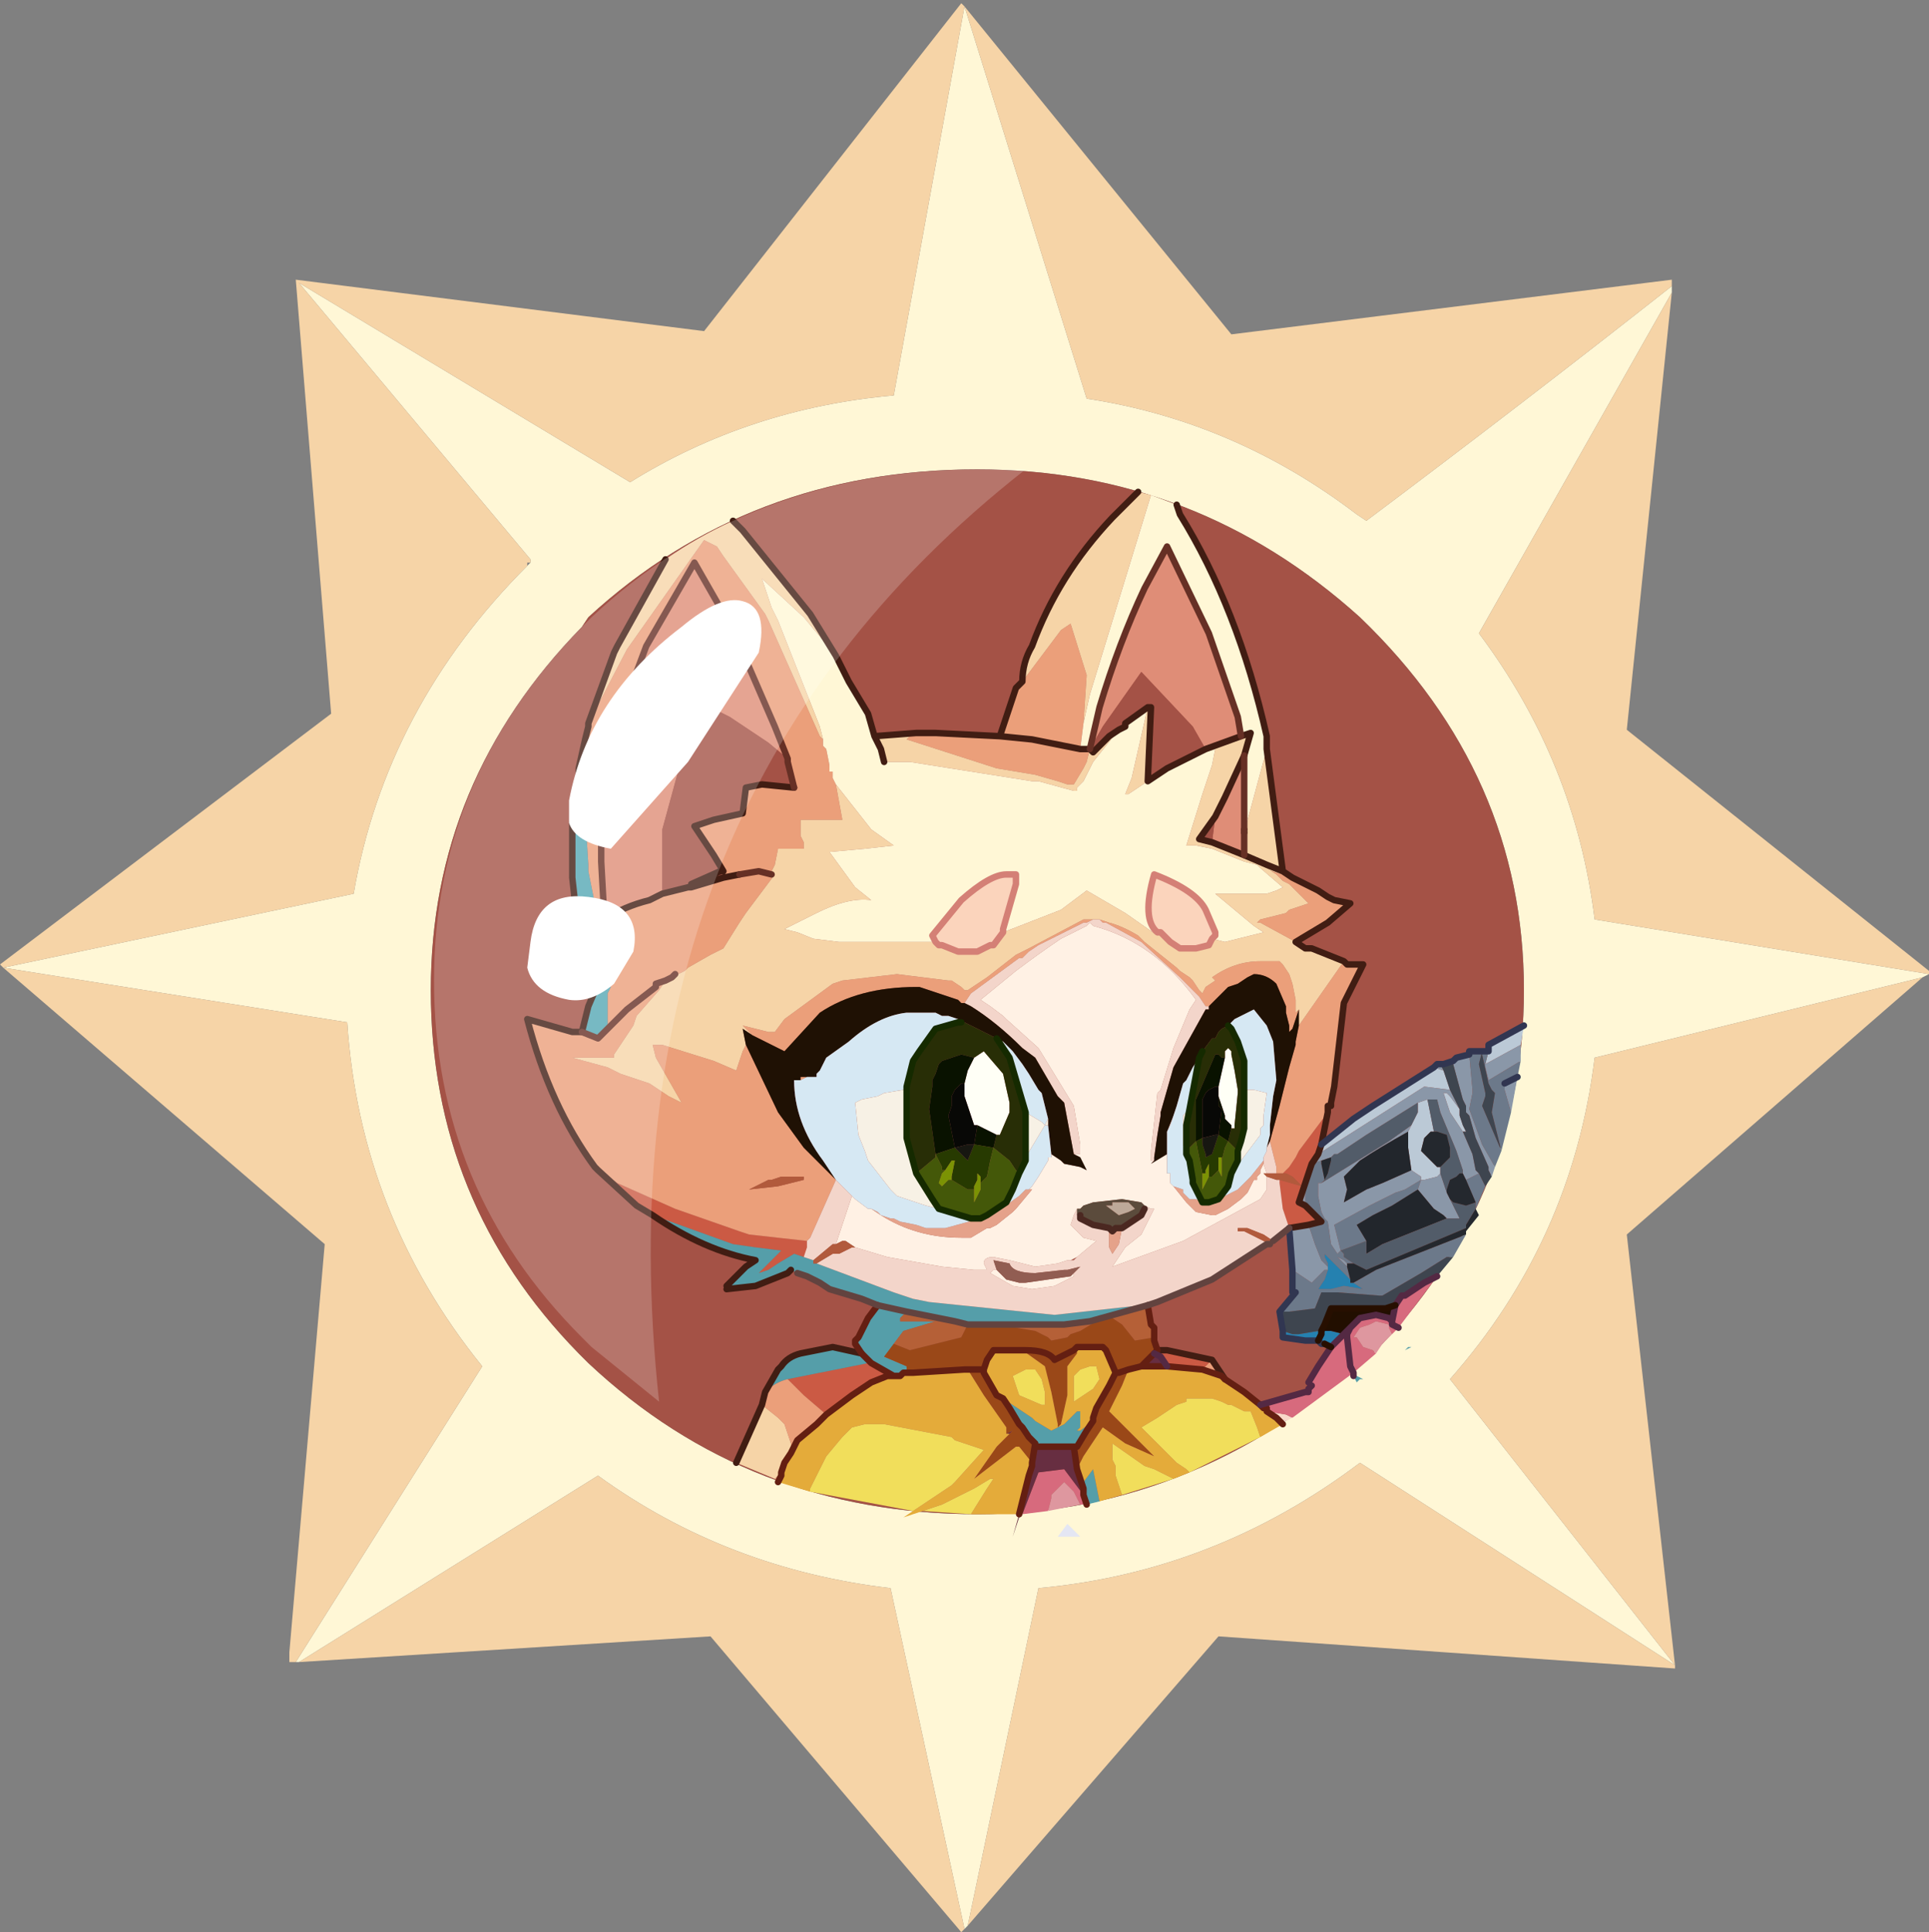 <?xml version="1.0" encoding="UTF-8" standalone="no"?>
<svg xmlns:ffdec="https://www.free-decompiler.com/flash" xmlns:xlink="http://www.w3.org/1999/xlink" ffdec:objectType="frame" height="30.05px" width="30.0px" xmlns="http://www.w3.org/2000/svg">
  <rect width="100%" height="100%" fill="#808080" stroke="none"/>
  <g transform="matrix(1.0, 0.0, 0.0, 1.0, 0.0, 0.0)">
    <use ffdec:characterId="1" height="30.0" transform="matrix(1.0, 0.0, 0.0, 1.0, 0.0, 0.0)" width="30.0" xlink:href="#shape0"/>
    <use ffdec:characterId="3" height="30.0" transform="matrix(1.0, 0.0, 0.0, 1.0, 0.0, 0.05)" width="30.0" xlink:href="#sprite0"/>
  </g>
  <defs>
    <g id="shape0" transform="matrix(1.0, 0.0, 0.0, 1.0, 0.0, 0.0)">
      <path d="M0.0 0.0 L30.0 0.0 30.0 30.0 0.0 30.0 0.0 0.0" fill="#33cc66" fill-opacity="0.0" fill-rule="evenodd" stroke="none"/>
    </g>
    <g id="sprite0" transform="matrix(1.0, 0.0, 0.0, 1.0, 0.0, 0.0)">
      <use ffdec:characterId="2" height="30.0" transform="matrix(1.0, 0.0, 0.0, 1.0, 0.0, 0.0)" width="30.0" xlink:href="#shape1"/>
    </g>
    <g id="shape1" transform="matrix(1.0, 0.0, 0.0, 1.0, 0.0, 0.0)">
      <path d="M26.0 4.5 L23.0 9.8 Q24.5 11.8 24.8 14.25 L30.0 15.1 29.9 15.15 24.8 16.4 Q24.45 19.25 22.55 21.4 L26.05 25.85 21.15 22.7 Q18.9 24.4 16.15 24.65 L15.05 29.9 15.0 29.95 13.85 24.65 Q11.3 24.35 9.3 22.9 L4.65 25.8 4.6 25.8 7.5 21.2 Q5.6 18.85 5.4 15.85 L0.05 15.0 5.5 13.85 Q6.0 10.95 8.2 8.75 L8.25 8.7 8.25 8.65 4.65 4.35 9.8 7.45 Q11.65 6.3 13.9 6.1 L15.0 0.05 16.9 6.15 Q19.2 6.5 21.1 7.95 L21.25 8.05 Q23.65 6.25 26.0 4.4 L26.0 4.5 M23.7 15.35 Q23.7 12.0 21.15 9.55 18.6 7.25 15.2 7.25 11.65 7.25 9.15 9.55 L9.05 9.7 Q6.7 12.1 6.7 15.35 6.7 18.65 9.0 21.0 L9.15 21.15 Q11.65 23.5 15.2 23.5 18.7 23.5 21.5 20.85 23.7 18.5 23.7 15.35" fill="#fff7d6" fill-rule="evenodd" stroke="none"/>
      <path d="M26.0 4.5 L25.3 11.3 30.0 15.05 30.0 15.1 24.8 14.25 Q24.5 11.8 23.0 9.8 L26.0 4.5 M29.9 15.15 L25.3 19.15 26.05 25.85 26.05 25.9 18.95 25.4 15.05 29.9 16.15 24.65 Q18.9 24.4 21.15 22.7 L26.05 25.85 22.55 21.4 Q24.45 19.25 24.8 16.4 L29.9 15.15 M15.0 29.95 L14.95 30.0 11.05 25.4 4.65 25.8 9.3 22.9 Q11.3 24.35 13.85 24.65 L15.0 29.95 M4.6 25.8 L4.5 25.8 4.5 25.65 5.05 19.3 0.05 15.0 0.0 14.95 5.15 11.05 4.6 4.3 10.95 5.1 14.95 0.0 15.0 0.05 19.15 5.15 26.0 4.3 26.0 4.4 Q23.65 6.25 21.25 8.05 L21.1 7.95 Q19.2 6.5 16.9 6.15 L15.0 0.05 13.9 6.1 Q11.65 6.3 9.8 7.45 L4.65 4.35 8.25 8.65 8.25 8.7 8.2 8.7 8.2 8.75 Q6.0 10.95 5.5 13.85 L0.05 15.0 5.4 15.85 Q5.6 18.85 7.5 21.2 L4.6 25.8" fill="#f6d4a7" fill-rule="evenodd" stroke="none"/>
      <path d="M23.7 15.35 Q23.7 18.5 21.5 20.85 18.7 23.5 15.2 23.5 11.65 23.5 9.15 21.15 L9.0 21.0 Q6.7 18.65 6.7 15.35 6.7 12.1 9.05 9.7 L9.15 9.55 Q11.65 7.25 15.2 7.25 18.6 7.25 21.15 9.55 23.7 12.0 23.7 15.35" fill="#a45246" fill-rule="evenodd" stroke="none"/>
      <path d="M20.65 17.25 L20.55 17.75 20.5 17.9 20.4 18.05 20.3 18.35 20.2 18.65 20.3 18.7 20.35 18.75 20.55 18.95 20.35 19.0 20.05 19.05 19.95 18.75 19.9 18.35 19.9 18.3 20.25 18.4 20.1 18.25 20.0 18.2 19.95 18.2 20.05 18.1 20.15 17.95 20.2 17.85 20.65 17.25 M10.15 18.85 L9.9 18.7 9.3 18.15 9.25 18.1 9.6 18.35 10.5 18.75 11.5 19.1 11.65 19.15 12.55 19.25 12.55 19.35 12.5 19.5 12.35 19.45 12.1 19.6 11.95 19.7 11.8 19.75 12.0 19.55 12.15 19.4 11.75 19.35 11.4 19.3 10.15 18.85 M13.9 21.35 L13.8 21.35 13.55 21.45 13.25 21.65 12.85 21.95 12.5 21.65 12.25 21.4 13.5 21.15 13.55 21.15 13.9 21.35 M17.95 21.0 L18.0 20.95 18.15 20.95 18.85 21.1 18.7 21.25 18.15 21.2 18.05 21.05 17.95 21.0" fill="#cb5a44" fill-rule="evenodd" stroke="none"/>
      <path d="M21.05 21.35 L21.1 21.35 21.2 21.4 21.15 21.4 21.1 21.45 21.05 21.35 M17.1 23.3 L16.9 23.35 16.85 23.2 16.85 23.1 16.85 23.0 17.0 22.8 17.1 23.3 M11.9 21.6 L12.1 21.25 12.15 21.2 Q12.25 21.05 12.45 21.0 L12.95 20.9 13.4 21.0 13.3 20.85 13.3 20.8 13.35 20.75 13.5 20.45 13.65 20.25 13.4 20.15 12.9 20.0 12.75 19.9 12.55 19.8 12.4 19.75 12.3 19.7 12.25 19.75 11.75 19.95 11.3 20.0 11.3 19.95 11.6 19.65 11.75 19.55 Q10.95 19.4 10.15 18.85 L11.4 19.3 11.75 19.35 12.15 19.4 12.0 19.55 11.8 19.75 11.95 19.7 12.1 19.6 12.35 19.45 12.5 19.5 12.65 19.55 12.65 19.6 12.7 19.6 13.9 20.05 14.2 20.15 14.45 20.2 16.4 20.4 17.75 20.25 17.8 20.25 18.0 20.2 17.85 20.25 16.95 20.5 16.55 20.55 15.7 20.55 15.6 20.55 15.25 20.55 15.05 20.55 14.85 20.5 14.1 20.35 14.0 20.45 14.0 20.5 14.3 20.5 14.55 20.5 14.05 20.65 13.9 20.85 13.75 21.05 14.1 21.2 14.1 21.25 14.2 21.3 14.05 21.3 14.0 21.35 13.9 21.35 13.55 21.15 13.5 21.15 12.25 21.4 Q12.05 21.45 11.9 21.6 M21.95 20.9 L21.85 20.95 21.9 20.9 21.95 20.9 M13.4 21.0 L13.55 21.15 13.4 21.0 M13.65 20.25 L14.1 20.35 13.65 20.25 M15.6 21.7 L16.05 22.0 16.1 22.05 16.35 22.2 16.55 22.1 16.75 21.9 16.8 21.9 16.8 22.15 16.75 22.2 16.8 22.2 17.0 22.05 16.9 22.2 16.75 22.45 16.7 22.45 16.1 22.45 16.1 22.4 16.0 22.3 15.9 22.15 15.85 22.1 15.7 21.85 15.6 21.7" fill="#559ea9" fill-rule="evenodd" stroke="none"/>
      <path d="M20.1 13.6 L20.5 13.8 20.65 13.9 20.75 13.95 21.0 14.0 20.65 14.3 20.15 14.6 20.3 14.7 20.2 14.65 20.15 14.6 19.6 14.3 19.55 14.3 19.6 14.25 20.0 14.15 20.05 14.1 20.35 14.0 20.3 13.95 20.05 13.7 19.95 13.65 19.85 13.55 19.7 13.45 Q19.75 13.5 19.95 13.55 L20.1 13.6 M20.9 14.9 L20.95 14.95 21.1 14.95 21.2 14.95 20.9 15.55 20.75 16.85 20.7 17.1 20.7 17.15 20.65 17.15 20.65 17.25 20.2 17.85 20.15 17.95 20.05 18.1 19.95 18.2 19.85 18.2 19.85 18.1 19.8 17.9 19.75 17.7 19.9 17.15 20.0 16.75 20.05 16.55 20.15 16.2 20.15 16.15 20.2 15.9 20.9 14.9 M12.1 23.0 L12.05 22.95 12.15 22.85 12.15 22.9 12.1 23.0 M11.85 21.8 L11.9 21.6 Q12.05 21.45 12.25 21.4 L12.5 21.65 12.85 21.95 12.7 22.1 12.4 22.35 12.3 22.55 12.3 22.4 12.2 22.1 12.1 22.0 11.85 21.8 M9.25 18.1 Q8.55 17.15 8.2 15.8 L8.9 16.0 9.05 16.0 9.3 16.1 9.35 16.05 9.45 15.95 9.45 15.6 9.45 15.4 9.5 15.3 9.3 15.25 9.35 15.2 8.7 14.75 8.6 14.65 9.0 14.45 9.2 14.3 9.3 14.25 9.15 13.5 9.15 13.4 9.05 11.8 9.0 11.9 9.1 11.45 9.15 11.25 9.15 11.2 9.75 10.05 10.95 8.35 11.05 8.4 11.15 8.45 11.25 8.6 11.9 9.5 11.95 9.6 12.75 11.4 12.8 11.45 12.8 11.55 12.85 11.6 12.9 11.85 12.9 11.95 12.95 11.95 12.95 12.05 13.0 12.15 13.1 12.7 12.55 12.7 12.45 12.7 12.45 12.95 12.5 13.05 12.5 13.15 12.1 13.15 12.05 13.4 12.0 13.5 12.0 13.55 12.05 13.55 11.6 14.15 11.5 14.3 11.25 14.7 11.05 14.8 10.7 15.0 10.65 15.05 10.55 15.1 10.5 15.1 10.45 15.15 10.4 15.15 10.2 15.25 10.2 15.3 9.75 15.65 9.7 15.7 9.45 15.95 9.7 15.7 9.75 15.65 10.2 15.3 10.2 15.25 10.35 15.2 10.25 15.35 9.9 15.75 9.85 15.9 9.55 16.35 9.55 16.4 9.3 16.4 8.9 16.4 9.45 16.55 9.65 16.65 10.1 16.8 10.4 17.0 10.6 17.1 10.2 16.4 10.15 16.2 10.3 16.2 11.1 16.45 11.45 16.6 11.55 16.3 11.6 16.2 12.1 17.25 12.5 17.8 12.55 17.85 13.0 18.3 12.6 19.2 12.55 19.25 11.65 19.15 11.5 19.1 10.5 18.75 9.6 18.35 9.25 18.1 M14.25 11.35 L14.55 11.35 15.55 11.4 15.8 10.65 15.85 10.6 15.85 10.55 15.9 10.55 16.5 9.75 16.65 9.65 16.9 10.45 16.85 11.2 16.8 11.6 16.85 11.6 16.95 11.6 16.9 11.8 16.85 11.9 16.7 12.15 16.6 12.15 16.45 12.1 16.1 12.0 15.5 11.9 14.1 11.45 14.15 11.4 14.25 11.35 M12.25 11.75 L12.05 11.25 11.4 9.75 10.8 8.7 10.05 10.0 9.75 10.8 Q9.35 12.05 9.35 13.1 L9.35 13.35 9.4 14.25 Q9.7 14.05 10.1 13.95 L10.2 13.9 10.3 13.85 10.7 13.75 10.75 13.75 11.25 13.6 11.5 13.55 11.25 13.6 11.2 13.5 11.25 13.5 11.1 13.25 10.8 12.8 11.1 12.7 11.55 12.6 11.6 12.2 11.85 12.15 12.35 12.2 12.25 11.8 12.25 11.75 M16.8 11.6 L16.05 11.45 15.55 11.4 16.05 11.45 16.8 11.6 M15.85 10.6 L15.9 10.55 15.85 10.6 M9.4 14.25 L9.3 14.25 9.4 14.25 M9.6 14.5 L9.5 14.5 9.2 14.65 9.05 14.7 9.0 14.75 9.3 14.95 9.5 15.15 9.55 15.05 9.7 14.7 9.85 14.45 9.6 14.5 M11.5 13.55 L11.8 13.5 12.0 13.55 11.8 13.5 11.5 13.55 M11.7 16.05 L11.55 15.9 11.95 16.0 12.05 16.0 12.2 15.8 12.95 15.25 13.1 15.2 13.95 15.1 14.75 15.2 14.8 15.2 14.95 15.3 15.0 15.35 15.05 15.35 15.35 15.15 15.8 14.8 16.0 14.7 16.85 14.25 17.0 14.25 16.9 14.3 16.85 14.3 16.15 14.65 16.0 14.75 15.9 14.85 15.85 14.85 15.1 15.4 15.0 15.55 14.95 15.55 14.9 15.5 14.3 15.3 14.25 15.3 Q13.35 15.3 12.75 15.7 L12.2 16.3 12.0 16.2 11.7 16.05 M17.1 14.25 L17.25 14.3 Q17.45 14.35 17.7 14.5 L17.8 14.6 18.05 14.8 18.3 15.0 18.35 15.05 18.5 15.15 18.55 15.2 18.65 15.35 18.7 15.4 18.75 15.3 18.9 15.2 18.85 15.15 Q19.2 14.9 19.6 14.9 L19.85 14.9 19.9 14.9 19.95 14.95 20.05 15.1 20.1 15.25 20.15 15.5 20.15 15.7 20.2 15.65 20.1 15.95 20.05 16.0 20.05 15.9 20.0 15.7 20.0 15.6 19.85 15.25 Q19.7 15.1 19.5 15.1 L19.4 15.15 19.25 15.25 19.1 15.3 18.85 15.55 18.8 15.6 18.75 15.6 18.65 15.45 18.35 15.15 17.75 14.6 17.2 14.3 17.15 14.3 17.1 14.25 M12.45 16.75 L12.45 16.7 12.55 16.7 12.45 16.75 M11.65 18.45 L12.1 18.4 12.5 18.3 12.5 18.25 12.2 18.25 12.15 18.25 12.0 18.3 11.95 18.3 11.65 18.45 M18.7 21.25 L18.85 21.1 19.05 21.4 19.0 21.35 18.7 21.25" fill="#eb9f7a" fill-rule="evenodd" stroke="none"/>
      <path d="M20.3 14.7 L20.4 14.7 20.9 14.9 20.2 15.9 20.2 15.65 20.15 15.7 20.15 15.5 20.1 15.25 20.05 15.1 19.95 14.95 19.9 14.9 19.85 14.9 19.6 14.9 Q19.2 14.9 18.85 15.15 L18.9 15.2 18.75 15.3 18.7 15.4 18.65 15.35 18.55 15.2 18.5 15.15 18.35 15.05 18.3 15.0 18.05 14.8 17.8 14.6 17.7 14.5 Q17.45 14.35 17.25 14.3 L17.1 14.25 17.0 14.25 16.85 14.25 16.0 14.7 15.8 14.8 15.35 15.15 15.05 15.35 15.0 15.35 14.95 15.3 14.8 15.2 14.75 15.2 13.95 15.1 13.1 15.2 12.95 15.25 12.2 15.8 12.05 16.0 11.95 16.0 11.55 15.9 11.7 16.05 11.55 15.95 11.6 16.2 11.55 16.3 11.45 16.6 11.1 16.45 10.3 16.2 10.15 16.2 10.2 16.4 10.6 17.1 10.4 17.0 10.1 16.8 9.65 16.65 9.45 16.55 8.9 16.4 9.3 16.4 9.55 16.4 9.55 16.35 9.85 15.9 9.9 15.75 10.25 15.35 10.35 15.2 10.45 15.15 10.5 15.1 10.55 15.1 10.65 15.05 10.7 15.0 11.05 14.8 11.25 14.7 11.5 14.3 11.6 14.15 12.05 13.55 12.0 13.55 12.0 13.5 12.05 13.4 12.1 13.15 12.5 13.15 12.5 13.05 12.45 12.95 12.45 12.7 12.55 12.7 13.1 12.7 13.0 12.15 13.55 12.85 13.9 13.1 13.45 13.15 12.9 13.2 13.3 13.75 13.55 13.95 Q13.2 13.9 12.7 14.15 L12.3 14.35 12.2 14.4 12.4 14.45 12.65 14.55 13.05 14.6 14.0 14.6 14.35 14.6 14.55 14.6 14.6 14.65 14.65 14.65 14.9 14.75 15.1 14.75 15.2 14.75 15.4 14.65 15.45 14.65 15.6 14.45 16.5 14.1 16.9 13.8 17.5 14.15 18.0 14.5 18.05 14.45 18.2 14.6 18.35 14.7 18.6 14.7 18.8 14.65 18.85 14.55 19.05 14.6 19.65 14.45 19.5 14.35 19.2 14.1 18.9 13.85 19.35 13.85 19.65 13.85 19.7 13.85 19.85 13.8 19.95 13.75 19.6 13.45 19.55 13.4 19.35 13.35 18.85 13.15 18.6 13.1 18.45 13.1 18.7 12.3 18.85 11.85 18.9 11.6 18.75 11.65 18.45 11.75 18.75 11.6 19.3 11.4 19.45 11.35 19.35 11.7 19.05 12.35 18.9 12.65 18.65 13.0 18.85 13.05 19.35 13.25 19.35 12.9 19.7 11.6 19.95 13.5 20.1 13.6 19.95 13.55 Q19.75 13.5 19.7 13.45 L19.85 13.55 19.95 13.65 20.05 13.7 20.3 13.95 20.35 14.0 20.05 14.1 20.0 14.15 19.6 14.25 19.55 14.3 19.6 14.3 20.15 14.6 20.2 14.65 20.3 14.7 M12.05 22.95 L11.45 22.7 11.85 21.8 12.1 22.0 12.2 22.1 12.3 22.4 12.3 22.55 12.2 22.7 12.15 22.85 12.05 22.95 M9.15 11.2 L9.55 10.1 9.6 10.0 10.35 8.65 Q10.85 8.3 11.4 8.05 L11.55 8.2 12.6 9.5 13.0 10.15 12.5 9.55 11.85 8.95 12.0 9.4 12.1 9.6 12.75 11.25 12.8 11.45 12.75 11.4 11.95 9.6 11.9 9.5 11.25 8.6 11.15 8.45 11.05 8.4 10.95 8.35 9.75 10.05 9.15 11.2 M13.6 11.4 L14.25 11.35 14.15 11.4 14.1 11.45 15.5 11.9 16.1 12.0 16.45 12.1 16.6 12.15 16.7 12.15 16.85 11.9 16.9 11.8 16.95 11.6 17.0 11.65 17.25 11.4 17.4 11.3 17.0 11.8 16.85 12.1 16.8 12.15 16.75 12.2 16.75 12.25 16.7 12.25 16.15 12.1 16.05 12.1 14.15 11.8 13.75 11.8 13.7 11.6 13.6 11.4 M15.9 10.55 Q15.9 10.25 16.05 10.0 16.45 8.9 17.3 8.0 L17.7 7.6 17.9 7.65 16.95 10.75 16.85 11.2 16.9 10.45 16.65 9.65 16.5 9.75 15.9 10.55 M17.85 12.1 L17.55 12.3 17.5 12.3 17.6 12.05 17.85 10.95 17.9 10.95 17.85 12.1 18.15 11.9 17.9 12.1 17.85 12.1 M9.6 14.5 L9.85 14.45 9.7 14.7 9.55 15.05 9.5 15.15 9.3 14.95 9.0 14.75 9.05 14.7 9.2 14.65 9.5 14.5 9.6 14.5 M19.95 13.5 L19.7 13.4 19.35 13.25 19.7 13.4 19.95 13.5" fill="#f6d4a7" fill-rule="evenodd" stroke="none"/>
      <path d="M20.1 22.0 L20.0 22.05 19.85 22.0 19.7 21.9 20.0 21.95 20.1 22.0" fill="#f8d9ca" fill-rule="evenodd" stroke="none"/>
      <path d="M22.35 19.8 L21.75 20.6 21.65 20.7 21.6 20.6 21.6 20.55 21.4 20.5 21.3 20.55 21.15 20.6 21.05 20.75 21.1 20.75 21.2 20.9 21.35 20.95 21.4 21.0 21.05 21.3 21.0 21.2 20.95 20.75 20.95 20.7 21.0 20.6 20.95 20.7 20.95 20.75 21.0 21.2 21.05 21.3 20.1 22.0 20.0 21.95 19.7 21.9 19.7 21.85 19.65 21.85 19.6 21.8 19.95 21.7 20.3 21.6 20.35 21.6 20.35 21.55 20.4 21.5 20.35 21.45 20.5 21.2 20.7 20.9 20.9 20.7 21.0 20.6 21.15 20.45 21.4 20.4 21.6 20.45 21.65 20.5 21.7 20.25 21.8 20.1 21.85 20.1 22.15 19.9 22.35 19.8 M21.75 20.6 L21.65 20.55 21.65 20.5 21.65 20.55 21.75 20.6 M16.9 23.35 L16.8 23.35 16.7 23.15 16.55 23.0 16.35 23.2 16.35 23.25 16.3 23.45 15.9 23.5 16.15 22.85 16.55 22.8 16.85 23.2 16.9 23.35" fill="#d76a7d" fill-rule="evenodd" stroke="none"/>
      <path d="M20.0 22.05 L19.95 22.1 19.85 22.0 20.0 22.05" fill="#fff7e7" fill-rule="evenodd" stroke="none"/>
      <path d="M21.65 20.7 L21.5 20.85 21.4 21.0 21.35 20.95 21.2 20.9 21.1 20.75 21.05 20.75 21.15 20.6 21.3 20.55 21.4 20.5 21.6 20.55 21.6 20.6 21.65 20.7 M16.8 23.35 L16.3 23.45 16.35 23.25 16.35 23.2 16.55 23.0 16.7 23.15 16.8 23.35" fill="#de979f" fill-rule="evenodd" stroke="none"/>
      <path d="M15.9 23.5 L15.85 23.55 15.75 23.85 15.85 23.5 16.0 22.9 16.05 22.75 16.05 22.7 16.1 22.4 16.1 22.45 16.7 22.45 16.75 22.8 16.85 23.1 16.85 23.2 16.55 22.8 16.15 22.85 15.9 23.5 M17.75 21.2 L17.8 21.15 17.95 21.0 18.05 21.05 18.15 21.2 17.75 21.2 M15.7 22.25 L15.65 22.25 15.75 22.2 15.7 22.25" fill="#672e41" fill-rule="evenodd" stroke="none"/>
      <path d="M16.8 23.85 L16.45 23.85 16.6 23.65 16.8 23.85" fill="#e4e6f3" fill-rule="evenodd" stroke="none"/>
      <path d="M17.95 20.75 L17.65 20.8 17.45 20.55 17.3 20.45 17.05 20.5 16.8 20.65 16.65 20.7 16.6 20.75 16.35 20.8 16.3 20.75 16.1 20.65 15.8 20.6 15.7 20.55 16.55 20.55 16.95 20.5 17.85 20.25 17.9 20.55 17.95 20.6 17.95 20.75 M15.05 20.55 L15.0 20.65 14.95 20.75 14.15 20.95 13.9 20.85 14.05 20.65 14.55 20.5 14.3 20.5 14.0 20.5 14.0 20.45 14.1 20.35 14.85 20.5 15.05 20.55" fill="#b56037" fill-rule="evenodd" stroke="none"/>
      <path d="M14.2 21.3 L14.1 21.25 14.1 21.2 13.75 21.05 13.9 20.85 14.15 20.95 14.95 20.75 15.0 20.65 15.05 20.55 15.25 20.55 15.6 20.55 15.7 20.55 15.8 20.6 16.1 20.65 16.3 20.75 16.35 20.8 16.6 20.75 16.65 20.7 16.8 20.65 17.05 20.5 17.3 20.45 17.45 20.55 17.65 20.8 17.95 20.75 17.95 20.8 18.0 20.95 17.95 21.0 17.8 21.15 17.75 21.2 17.55 21.25 17.4 21.3 17.35 21.3 17.4 21.3 17.55 21.25 17.45 21.5 17.25 21.9 17.3 21.95 17.4 22.05 17.95 22.6 17.5 22.4 17.15 22.15 17.05 22.3 16.85 22.6 16.75 22.8 16.7 22.45 16.75 22.45 16.9 22.2 17.0 22.05 17.0 22.0 17.05 21.85 17.25 21.5 17.35 21.3 17.2 20.95 17.15 20.9 17.1 20.9 17.0 20.9 16.8 20.9 16.75 20.9 16.7 20.95 16.4 21.1 Q16.3 20.95 15.95 20.95 L15.9 20.95 15.95 20.95 Q16.3 20.95 16.4 21.1 L16.7 20.95 16.75 20.9 16.75 21.0 16.6 21.2 16.6 21.55 16.6 21.65 16.5 22.1 16.45 22.15 16.45 22.1 16.35 21.6 16.25 21.2 15.9 20.95 15.75 20.95 15.45 20.95 15.35 21.1 15.3 21.25 15.3 21.3 15.5 21.65 15.6 21.7 15.7 21.85 15.85 22.1 15.9 22.15 16.0 22.3 16.1 22.4 16.05 22.7 15.85 22.45 15.8 22.45 15.15 22.95 15.5 22.45 15.7 22.25 15.75 22.2 15.65 22.25 15.65 22.15 15.3 21.65 15.05 21.25 15.0 21.25 14.2 21.3 M15.3 21.25 L15.05 21.25 15.3 21.25" fill="#9a4818" fill-rule="evenodd" stroke="none"/>
      <path d="M19.95 22.1 L19.6 22.3 19.55 22.15 19.45 21.9 19.35 21.9 19.15 21.8 19.1 21.8 19.0 21.75 18.85 21.7 18.6 21.7 18.45 21.7 18.45 21.75 18.3 21.8 18.0 22.0 17.75 22.15 18.3 22.7 18.45 22.8 18.5 22.85 18.25 22.95 17.95 22.8 17.8 22.75 17.3 22.4 17.3 22.65 17.35 22.75 17.35 22.9 17.45 23.2 17.1 23.3 17.0 22.8 16.85 23.0 16.85 23.1 16.75 22.8 16.85 22.6 17.05 22.3 17.15 22.15 17.5 22.4 17.95 22.6 17.4 22.05 17.3 21.95 17.25 21.9 17.45 21.5 17.55 21.25 17.75 21.2 18.15 21.2 18.7 21.25 19.0 21.35 19.05 21.4 19.35 21.6 19.6 21.8 19.65 21.85 19.7 21.85 19.7 21.9 19.85 22.0 19.95 22.1 M15.85 23.5 L15.2 23.5 15.1 23.5 15.35 23.1 15.45 22.95 15.4 22.95 15.15 23.1 14.65 23.35 14.35 23.45 14.05 23.55 14.2 23.45 14.8 23.05 14.85 23.0 15.3 22.5 14.85 22.35 14.8 22.3 13.75 22.1 13.45 22.1 13.25 22.15 13.1 22.3 12.85 22.6 12.6 23.1 12.6 23.15 12.1 23.0 12.15 22.9 12.15 22.85 12.2 22.7 12.3 22.55 12.4 22.35 12.7 22.1 12.85 21.95 13.25 21.65 13.55 21.45 13.8 21.35 13.9 21.35 14.0 21.35 14.05 21.3 14.2 21.3 15.0 21.25 15.05 21.25 15.3 21.65 15.65 22.15 15.65 22.25 15.7 22.25 15.5 22.45 15.15 22.95 15.8 22.45 15.85 22.45 16.05 22.7 16.05 22.75 16.0 22.9 15.85 23.5 M15.3 21.25 L15.35 21.1 15.45 20.95 15.75 20.95 15.9 20.95 16.25 21.2 16.35 21.6 16.45 22.1 16.45 22.15 16.5 22.1 16.6 21.65 16.6 21.55 16.6 21.2 16.75 21.0 16.75 20.9 16.8 20.9 17.0 20.9 17.1 20.9 17.15 20.9 17.2 20.95 17.35 21.3 17.25 21.5 17.05 21.85 17.0 22.0 17.0 22.05 16.8 22.2 16.75 22.2 16.8 22.15 16.8 21.9 16.75 21.9 16.55 22.1 16.35 22.2 16.1 22.05 16.05 22.0 15.6 21.7 15.5 21.65 15.3 21.3 15.3 21.25 M16.2 21.4 L16.1 21.25 15.95 21.25 15.75 21.35 15.85 21.65 16.2 21.8 16.25 21.8 16.25 21.7 16.25 21.6 16.2 21.4 M16.95 21.2 L16.8 21.25 16.75 21.3 16.7 21.35 16.7 21.55 16.7 21.75 17.0 21.55 17.1 21.4 17.05 21.2 16.95 21.2" fill="#e4ab3a" fill-rule="evenodd" stroke="none"/>
      <path d="M19.6 22.3 L18.5 22.85 18.45 22.8 18.3 22.7 17.75 22.15 18.0 22.0 18.3 21.8 18.45 21.75 18.45 21.7 18.6 21.7 18.85 21.7 19.0 21.75 19.1 21.8 19.15 21.8 19.35 21.9 19.45 21.9 19.55 22.15 19.6 22.3 M18.25 22.95 L17.45 23.2 17.35 22.9 17.35 22.75 17.3 22.65 17.3 22.4 17.8 22.75 17.95 22.8 18.25 22.95 M15.1 23.5 L14.35 23.45 14.65 23.35 15.15 23.1 15.4 22.95 15.45 22.95 15.35 23.1 15.1 23.5 M14.2 23.45 L12.6 23.15 12.6 23.1 12.85 22.6 13.1 22.3 13.25 22.15 13.45 22.1 13.75 22.1 14.8 22.3 14.85 22.35 15.3 22.5 14.85 23.0 14.8 23.05 14.2 23.45 M16.2 21.4 L16.25 21.6 16.25 21.7 16.25 21.8 16.2 21.8 15.85 21.65 15.75 21.35 15.95 21.25 16.1 21.25 16.2 21.4 M16.95 21.2 L17.05 21.2 17.1 21.4 17.0 21.55 16.7 21.75 16.7 21.55 16.7 21.35 16.75 21.3 16.8 21.25 16.95 21.2" fill="#f1de5b" fill-rule="evenodd" stroke="none"/>
      <path d="M9.05 16.0 L9.1 15.8 9.15 15.6 9.3 15.25 9.5 15.3 9.45 15.4 9.45 15.6 9.45 15.95 9.35 16.05 9.3 16.1 9.05 16.0 M9.0 14.45 L8.95 14.3 8.95 14.05 8.9 13.6 8.9 13.3 8.9 13.05 8.9 12.9 8.9 12.75 8.95 12.5 8.95 12.3 9.0 12.0 9.0 11.9 9.05 11.8 9.15 13.4 9.15 13.5 9.3 14.25 9.2 14.3 9.0 14.45" fill="#55a7b4" fill-rule="evenodd" stroke="none"/>
      <path d="M20.65 19.65 L20.65 19.6 20.6 19.5 20.6 19.45 20.9 19.75 21.0 19.85 21.0 19.9 21.05 19.9 21.2 20.0 20.9 19.95 20.7 20.0 20.5 20.0 20.6 19.85 20.65 19.7 20.65 19.65 M19.95 20.65 L20.1 20.7 20.2 20.7 20.5 20.65 20.55 20.65 20.55 20.7 20.5 20.8 20.55 20.7 20.55 20.65 20.7 20.65 20.9 20.7 20.7 20.9 20.6 20.85 20.55 20.85 20.5 20.8 20.4 20.8 20.3 20.8 19.95 20.75 19.95 20.65" fill="#2581b0" fill-rule="evenodd" stroke="none"/>
      <path d="M13.0 10.15 L13.2 10.55 13.5 11.05 13.6 11.4 13.7 11.6 13.75 11.8 14.15 11.8 16.05 12.1 16.15 12.1 16.7 12.25 16.75 12.25 16.75 12.2 16.8 12.15 16.85 12.1 17.0 11.8 17.4 11.3 17.5 11.25 17.5 11.2 17.85 10.95 17.6 12.05 17.5 12.3 17.55 12.3 17.85 12.1 17.9 12.1 18.15 11.9 18.35 11.8 18.45 11.75 18.75 11.65 18.9 11.6 18.85 11.85 18.7 12.3 18.45 13.1 18.6 13.1 18.85 13.15 19.35 13.35 19.55 13.4 19.6 13.45 19.95 13.75 19.85 13.8 19.7 13.85 19.65 13.85 19.35 13.85 18.9 13.85 19.2 14.1 19.5 14.35 19.65 14.45 19.05 14.6 18.85 14.55 18.9 14.5 18.9 14.45 18.75 14.1 Q18.6 13.8 17.95 13.55 17.75 14.25 18.0 14.45 L18.05 14.45 18.0 14.5 17.5 14.15 16.9 13.8 16.5 14.1 15.6 14.45 15.6 14.4 15.8 13.7 15.8 13.55 15.65 13.55 Q15.4 13.55 14.95 13.95 L14.5 14.5 14.55 14.6 14.35 14.6 14.0 14.6 13.05 14.6 12.65 14.55 12.4 14.45 12.2 14.4 12.3 14.35 12.7 14.15 Q13.2 13.9 13.55 13.95 L13.3 13.75 12.9 13.2 13.45 13.15 13.9 13.1 13.55 12.85 13.0 12.15 12.95 12.05 12.95 11.95 12.9 11.95 12.9 11.85 12.85 11.6 12.8 11.55 12.8 11.45 12.75 11.25 12.1 9.6 12.0 9.4 11.85 8.95 12.5 9.55 13.0 10.15 M17.9 7.65 L18.3 7.8 18.35 7.95 Q19.25 9.4 19.7 11.4 L19.7 11.6 19.35 12.9 19.35 12.85 19.35 12.2 19.35 11.75 19.35 11.7 19.45 11.35 19.3 11.4 19.25 11.1 18.8 9.8 18.15 8.45 17.8 9.1 Q17.4 9.95 17.1 10.95 L16.95 11.6 16.85 11.6 16.8 11.6 16.85 11.2 16.95 10.75 17.9 7.65" fill="#fff7d6" fill-rule="evenodd" stroke="none"/>
      <path d="M20.55 17.75 L21.05 17.35 21.35 17.15 22.3 16.55 22.45 16.6 22.55 16.9 22.15 16.85 20.5 17.9 20.55 17.75 M23.15 16.3 L23.15 16.2 23.7 15.9 23.65 16.2 23.1 16.5 23.15 16.3 M22.7 17.2 L22.7 17.3 22.75 17.45 22.8 17.55 22.75 17.55 22.55 17.25 22.45 16.95 22.5 16.95 22.55 17.0 22.7 17.2 M22.05 17.1 L22.2 17.05 22.25 17.3 22.3 17.55 22.25 17.55 22.15 17.65 22.1 17.85 22.35 18.1 22.4 18.1 22.4 18.2 22.35 18.25 22.15 18.3 22.1 18.3 22.1 18.25 21.95 18.15 21.9 17.8 21.9 17.55 21.95 17.45 22.05 17.25 22.05 17.1" fill="#bbc9d6" fill-rule="evenodd" stroke="none"/>
      <path d="M22.3 16.55 L22.35 16.5 22.4 16.5 22.45 16.6 22.3 16.55 M22.6 16.45 L22.65 16.4 22.85 16.35 22.9 16.9 22.9 16.95 22.85 17.2 23.05 17.75 23.25 18.1 23.2 18.25 23.15 18.15 23.15 18.1 22.95 17.65 22.85 17.3 22.8 17.25 22.8 17.15 22.75 17.05 22.6 16.5 22.6 16.45 M23.65 16.2 L23.65 16.45 23.15 16.75 23.1 16.55 23.1 16.5 23.65 16.2 M23.6 16.7 L23.5 17.25 23.4 16.9 23.4 16.8 23.6 16.7 M22.55 16.9 L22.7 17.2 22.55 17.0 22.5 16.95 22.45 16.95 22.55 17.25 22.75 17.55 22.9 17.9 22.95 18.15 23.0 18.2 22.9 18.25 22.8 18.3 22.75 18.2 22.75 18.15 22.65 17.85 22.4 17.25 22.35 17.05 22.2 17.05 22.05 17.1 21.25 17.6 21.1 17.7 20.8 17.9 20.75 17.9 20.7 17.95 20.55 18.0 20.4 18.05 20.5 17.9 22.15 16.85 22.55 16.9 M20.55 18.35 L21.6 17.7 21.95 17.45 21.9 17.55 Q21.45 17.8 21.15 18.0 L20.9 18.25 20.95 18.45 20.9 18.65 21.25 18.45 21.5 18.35 21.95 18.15 22.1 18.25 22.1 18.3 21.85 18.45 21.7 18.5 21.3 18.7 20.75 19.0 20.85 19.4 20.8 19.45 20.7 19.3 20.65 18.95 20.6 18.9 20.55 18.8 20.5 18.55 20.5 18.35 20.55 18.35 M20.3 18.35 L20.3 18.7 20.2 18.65 20.3 18.35 M20.35 19.0 L20.45 19.3 20.55 19.55 20.65 19.65 20.65 19.7 20.6 19.7 20.4 19.9 20.1 19.7 20.05 19.05 20.35 19.0 M20.95 19.65 L20.9 19.6 20.8 19.5 20.9 19.55 20.95 19.6 20.95 19.65 M22.05 18.45 L22.1 18.3 22.15 18.3 22.35 18.25 22.4 18.2 22.5 18.5 22.55 18.6 22.6 18.7 22.7 18.9 22.5 18.9 22.45 18.85 22.3 18.75 22.05 18.45" fill="#8a97a8" fill-rule="evenodd" stroke="none"/>
      <path d="M22.85 16.35 L22.85 16.3 23.05 16.3 23.0 16.5 23.1 16.95 23.1 17.0 23.05 17.15 23.35 17.85 23.25 18.1 23.05 17.75 22.85 17.2 22.9 16.95 22.9 16.9 22.85 16.35 M23.1 16.3 L23.15 16.3 23.1 16.5 23.1 16.55 23.15 16.75 23.65 16.45 23.6 16.7 23.4 16.8 23.4 16.9 23.5 17.25 23.35 17.85 23.2 17.25 23.25 16.95 23.2 16.9 23.15 16.8 23.05 16.35 23.1 16.3 M23.1 18.4 L22.95 18.75 22.95 18.65 22.8 18.3 22.9 18.25 23.0 18.2 23.1 18.4 M22.8 19.15 L22.6 19.5 22.5 19.5 22.1 19.75 21.5 20.1 21.45 20.1 20.8 20.05 20.55 20.05 20.45 20.3 20.05 20.35 19.9 20.35 20.15 20.05 20.1 20.05 20.1 19.7 20.4 19.9 20.6 19.7 20.65 19.7 20.6 19.85 20.5 20.0 20.7 20.0 20.9 19.95 21.2 20.0 21.05 19.9 21.4 19.7 22.8 19.15 M20.4 18.05 L20.55 18.0 20.55 18.05 20.6 18.3 20.55 18.35 20.5 18.35 20.5 18.55 20.55 18.8 20.6 18.9 20.65 18.95 20.7 19.3 20.8 19.45 20.85 19.4 20.9 19.45 20.9 19.5 21.05 19.6 20.95 19.6 20.9 19.55 20.8 19.5 20.9 19.6 20.95 19.65 21.0 19.85 20.9 19.75 20.6 19.45 20.6 19.5 20.65 19.6 20.65 19.65 20.55 19.55 20.45 19.3 20.35 19.0 20.55 18.95 20.35 18.75 20.3 18.7 20.3 18.35 20.4 18.05 M20.85 19.4 L20.75 19.0 21.3 18.7 21.7 18.5 21.85 18.45 22.1 18.3 22.05 18.45 21.65 18.7 21.35 18.85 21.1 19.0 21.25 19.25 20.85 19.4" fill="#6c798a" fill-rule="evenodd" stroke="none"/>
      <path d="M21.95 18.15 L21.5 18.35 21.25 18.45 20.9 18.65 20.95 18.45 20.9 18.25 21.15 18.0 Q21.45 17.8 21.9 17.55 L21.9 17.8 21.95 18.15 M22.05 18.45 L22.3 18.75 22.45 18.85 22.5 18.9 21.5 19.3 21.25 19.45 21.25 19.25 21.1 19.0 21.35 18.85 21.65 18.7 22.05 18.45" fill="#22262c" fill-rule="evenodd" stroke="none"/>
      <path d="M22.4 16.5 L22.45 16.5 22.6 16.45 22.6 16.5 22.75 17.05 22.8 17.15 22.8 17.25 22.85 17.3 22.95 17.65 23.15 18.1 23.15 18.15 23.2 18.25 23.1 18.4 23.0 18.2 22.95 18.15 22.9 17.9 22.75 17.55 22.8 17.55 22.75 17.45 22.7 17.3 22.7 17.2 22.55 16.9 22.45 16.6 22.4 16.5 M23.05 16.3 L23.1 16.3 23.05 16.35 23.15 16.8 23.2 16.9 23.25 16.95 23.2 17.25 23.35 17.85 23.35 17.9 23.35 17.85 23.05 17.15 23.1 17.0 23.1 16.95 23.0 16.5 23.05 16.3 M22.6 19.5 L22.35 19.8 22.15 19.9 21.85 20.1 21.8 20.1 21.7 20.25 21.55 20.3 21.25 20.3 21.2 20.3 20.95 20.3 20.85 20.3 20.75 20.3 20.7 20.3 20.6 20.55 20.55 20.65 20.5 20.65 20.2 20.7 20.1 20.7 19.95 20.65 19.9 20.35 20.05 20.35 20.45 20.3 20.55 20.05 20.8 20.05 21.45 20.1 21.5 20.1 22.1 19.75 22.5 19.5 22.6 19.5" fill="#3e454f" fill-rule="evenodd" stroke="none"/>
      <path d="M20.7 17.95 L20.75 17.9 20.8 17.9 21.1 17.7 21.25 17.6 22.05 17.1 22.05 17.25 21.95 17.45 21.6 17.7 20.55 18.35 20.6 18.3 20.65 18.2 20.7 18.0 20.7 17.95 M22.2 17.05 L22.35 17.05 22.4 17.25 22.65 17.85 22.75 18.15 22.75 18.2 22.7 18.2 22.65 18.25 22.55 18.3 22.5 18.45 22.5 18.5 22.4 18.2 22.4 18.1 22.55 17.95 22.55 17.8 22.5 17.6 22.35 17.55 22.3 17.55 22.25 17.3 22.2 17.05 M21.05 19.6 L20.9 19.5 20.9 19.45 20.85 19.4 21.25 19.25 21.25 19.45 21.5 19.3 22.5 18.9 22.7 18.9 22.6 18.7 22.55 18.6 22.6 18.65 22.8 18.7 22.95 18.65 22.95 18.75 22.8 19.0 22.8 19.05 21.25 19.7 21.05 19.6" fill="#525c69" fill-rule="evenodd" stroke="none"/>
      <path d="M22.95 18.75 L23.0 18.85 22.8 19.1 22.8 19.15 21.4 19.7 21.05 19.9 21.0 19.9 21.0 19.85 20.95 19.65 20.95 19.6 21.05 19.6 21.25 19.7 22.8 19.05 22.8 19.0 22.95 18.75 M20.55 18.0 L20.7 17.95 20.7 18.0 20.65 18.2 20.6 18.3 20.55 18.05 20.55 18.0 M22.75 18.2 L22.8 18.3 22.95 18.65 22.8 18.7 22.6 18.65 22.55 18.6 22.5 18.5 22.5 18.45 22.55 18.3 22.65 18.25 22.7 18.2 22.75 18.2 M22.4 18.1 L22.35 18.1 22.1 17.85 22.15 17.65 22.25 17.55 22.3 17.55 22.35 17.55 22.5 17.6 22.55 17.8 22.55 17.95 22.4 18.1" fill="#24282e" fill-rule="evenodd" stroke="none"/>
      <path d="M20.55 20.65 L20.6 20.55 20.7 20.3 20.75 20.3 20.85 20.3 20.95 20.3 21.2 20.3 21.25 20.3 21.55 20.3 21.7 20.25 21.65 20.5 21.6 20.45 21.4 20.4 21.15 20.45 21.0 20.6 20.9 20.7 20.7 20.65 20.55 20.65" fill="#220f00" fill-rule="evenodd" stroke="none"/>
      <path d="M12.25 11.75 L11.95 11.5 11.35 11.1 11.15 11.0 10.6 11.75 10.3 12.85 10.3 13.3 10.3 13.85 10.2 13.9 10.1 13.95 Q9.7 14.05 9.4 14.25 L9.35 13.35 9.35 13.1 Q9.35 12.05 9.75 10.8 L10.05 10.0 10.8 8.7 11.4 9.75 12.05 11.25 12.25 11.75 M16.95 11.6 L17.1 10.95 Q17.4 9.95 17.8 9.1 L18.15 8.45 18.8 9.8 19.25 11.1 19.3 11.4 18.75 11.6 18.55 11.25 17.75 10.4 17.15 11.25 16.95 11.6 M19.35 11.7 L19.35 11.75 19.35 12.2 19.35 12.85 19.35 12.9 19.35 13.25 18.85 13.05 18.9 12.65 19.05 12.35 19.35 11.7" fill="#df8d77" fill-rule="evenodd" stroke="none"/>
      <path d="M10.3 13.85 L10.3 13.3 10.3 12.85 10.6 11.75 11.15 11.0 11.35 11.1 11.95 11.5 12.25 11.75 12.25 11.8 12.35 12.2 11.85 12.15 11.6 12.2 11.55 12.6 11.1 12.7 10.8 12.8 11.1 13.25 11.25 13.5 11.2 13.5 10.75 13.7 10.75 13.75 10.7 13.75 10.3 13.85 M17.4 11.3 L17.25 11.4 17.0 11.65 16.95 11.6 17.15 11.25 17.75 10.4 18.55 11.25 18.75 11.6 18.45 11.75 18.35 11.8 18.15 11.9 17.85 12.1 17.9 10.95 17.85 10.95 17.5 11.2 17.5 11.25 17.4 11.3 M18.9 12.65 L18.85 13.05 18.65 13.0 18.9 12.65" fill="#a45246" fill-rule="evenodd" stroke="none"/>
      <path d="M18.05 14.45 L18.0 14.45 Q17.75 14.25 17.95 13.55 18.6 13.8 18.75 14.1 L18.9 14.45 18.9 14.5 18.85 14.55 18.8 14.65 18.6 14.7 18.35 14.7 18.2 14.6 18.05 14.45 M15.6 14.45 L15.45 14.65 15.4 14.65 15.2 14.75 15.1 14.75 14.9 14.75 14.65 14.65 14.6 14.65 14.55 14.6 14.5 14.5 14.95 13.95 Q15.4 13.55 15.65 13.55 L15.8 13.55 15.8 13.7 15.6 14.4 15.6 14.45" fill="#fbd4bc" fill-rule="evenodd" stroke="none"/>
      <path d="M17.0 14.25 L17.1 14.25 17.15 14.3 17.2 14.3 17.75 14.6 18.35 15.15 18.65 15.45 18.75 15.6 18.8 15.6 18.8 15.65 18.75 15.65 18.25 16.55 18.05 17.25 18.05 17.3 18.0 17.6 17.95 17.95 17.95 18.0 17.9 18.0 17.9 17.85 18.0 16.95 18.05 16.9 18.25 16.25 18.5 15.65 18.6 15.5 Q17.95 14.6 17.0 14.35 L16.95 14.3 16.9 14.35 16.5 14.55 Q16.2 14.75 15.8 15.05 L15.25 15.5 15.4 15.6 15.6 15.75 15.65 15.8 16.15 16.25 16.7 17.15 16.8 17.75 16.8 17.9 16.7 17.9 16.55 17.1 16.45 17.0 16.1 16.4 15.9 16.25 Q15.5 15.85 15.1 15.6 L15.0 15.55 15.1 15.4 15.85 14.85 15.9 14.85 16.0 14.75 16.15 14.65 16.85 14.3 16.9 14.3 17.0 14.25 M12.55 19.25 L12.6 19.2 13.0 18.3 13.25 18.55 13.0 19.3 12.95 19.3 12.65 19.55 12.5 19.5 12.55 19.35 12.55 19.25 M13.3 19.35 L13.8 19.5 14.65 19.65 15.15 19.7 15.35 19.7 15.3 19.6 Q15.3 19.5 15.45 19.5 L15.7 19.55 16.1 19.65 16.45 19.6 16.6 19.55 16.65 19.55 16.7 19.55 16.75 19.5 17.05 19.25 16.85 19.2 16.65 19.0 16.7 18.85 16.75 18.75 16.75 18.85 16.8 18.85 16.8 18.9 17.0 19.0 17.25 19.05 17.25 19.35 17.3 19.45 17.4 19.3 17.45 19.05 17.75 18.85 17.8 18.75 17.8 18.7 17.9 18.75 17.95 18.75 17.75 19.15 17.5 19.35 17.3 19.65 18.4 19.25 19.6 18.6 19.7 18.45 19.7 18.3 19.7 18.25 19.85 18.3 19.9 18.3 19.9 18.35 19.95 18.75 20.05 19.05 19.8 19.25 19.65 19.15 19.4 19.05 19.35 19.05 19.25 19.05 19.25 19.1 19.35 19.1 19.75 19.3 19.7 19.3 18.85 19.85 18.0 20.2 17.8 20.25 17.75 20.25 16.4 20.4 14.45 20.2 14.2 20.15 13.9 20.05 12.7 19.6 12.95 19.45 13.05 19.45 13.25 19.35 13.3 19.35 M19.7 18.2 L19.65 18.05 19.65 18.0 19.65 17.95 19.7 17.85 19.7 17.8 19.75 17.7 19.8 17.9 19.85 18.1 19.85 18.2 19.7 18.2 M16.7 19.75 L16.8 19.65 16.6 19.7 16.55 19.7 16.1 19.75 Q15.75 19.75 15.7 19.6 L15.45 19.55 15.5 19.7 15.45 19.7 15.4 19.75 15.75 19.95 16.05 20.0 16.4 19.95 16.7 19.8 16.7 19.75" fill="#f3d5ca" fill-rule="evenodd" stroke="none"/>
      <path d="M16.7 17.9 L16.8 17.9 16.8 17.75 16.7 17.15 16.15 16.25 15.65 15.8 15.6 15.75 15.4 15.6 15.25 15.5 15.8 15.05 Q16.2 14.75 16.5 14.55 L16.9 14.35 16.95 14.3 17.0 14.35 Q17.95 14.6 18.6 15.5 L18.5 15.65 18.25 16.25 18.05 16.9 18.0 16.95 17.9 17.85 17.9 18.0 17.95 18.0 17.9 18.05 18.15 17.9 18.15 17.95 18.15 18.2 18.2 18.2 18.2 18.25 18.2 18.35 18.25 18.4 18.45 18.65 18.6 18.8 18.85 18.85 18.9 18.85 19.0 18.8 19.1 18.75 19.3 18.6 19.4 18.5 19.5 18.3 19.55 18.3 19.55 18.25 19.6 18.2 19.6 18.15 19.65 18.05 19.7 18.2 19.65 18.2 19.7 18.25 19.7 18.3 19.7 18.45 19.6 18.6 18.4 19.25 17.3 19.65 17.5 19.35 17.75 19.15 17.95 18.75 17.9 18.75 17.8 18.7 17.75 18.65 17.45 18.6 17.0 18.65 16.85 18.7 16.8 18.75 16.75 18.75 16.7 18.85 16.65 19.0 16.85 19.2 17.05 19.25 16.75 19.5 16.65 19.55 16.6 19.55 16.45 19.6 16.1 19.65 15.7 19.55 15.45 19.5 Q15.3 19.5 15.3 19.6 L15.35 19.7 15.15 19.7 14.65 19.65 13.8 19.5 13.3 19.35 13.15 19.25 13.1 19.25 13.0 19.3 13.25 18.55 13.3 18.6 13.5 18.75 13.55 18.75 13.7 18.85 Q14.25 19.2 14.95 19.2 L15.05 19.2 15.1 19.2 15.35 19.05 15.4 19.05 15.5 19.0 15.75 18.8 15.8 18.75 16.05 18.45 16.0 18.45 16.05 18.4 16.15 18.25 16.3 18.0 16.3 17.95 16.35 17.95 16.35 17.9 16.5 18.0 16.55 18.05 16.8 18.1 16.9 18.15 16.8 17.95 16.7 17.9 M18.25 17.3 L18.2 17.45 18.15 17.55 18.25 17.3 M16.7 19.75 L16.7 19.8 16.4 19.95 16.05 20.0 15.75 19.95 15.4 19.75 15.45 19.7 15.5 19.7 15.55 19.75 15.65 19.85 15.85 19.9 15.95 19.9 16.65 19.8 16.7 19.75" fill="#fff1e4" fill-rule="evenodd" stroke="none"/>
      <path d="M13.0 19.3 L13.1 19.25 13.15 19.25 13.3 19.35 13.25 19.35 13.05 19.45 12.95 19.45 12.7 19.6 12.65 19.6 12.65 19.55 12.95 19.3 13.0 19.3 M19.7 18.25 L19.65 18.2 19.7 18.2 19.85 18.2 19.95 18.2 20.0 18.2 20.1 18.25 20.25 18.4 19.9 18.3 19.85 18.3 19.7 18.25 M11.65 18.45 L11.95 18.3 12.0 18.3 12.15 18.25 12.2 18.25 12.5 18.25 12.5 18.3 12.1 18.4 11.65 18.45 M19.75 19.3 L19.35 19.1 19.25 19.1 19.25 19.05 19.35 19.05 19.4 19.05 19.65 19.15 19.8 19.25 19.8 19.3 19.75 19.3" fill="#b15a3c" fill-rule="evenodd" stroke="none"/>
      <path d="M15.5 19.7 L15.45 19.55 15.7 19.6 Q15.75 19.75 16.1 19.75 L16.55 19.7 16.6 19.7 16.8 19.65 16.7 19.75 16.65 19.8 15.95 19.9 15.85 19.9 15.65 19.85 15.55 19.75 15.5 19.7" fill="#915d52" fill-rule="evenodd" stroke="none"/>
      <path d="M16.75 18.75 L16.8 18.75 16.85 18.7 17.0 18.65 17.45 18.6 17.75 18.65 17.8 18.7 17.8 18.75 17.75 18.85 17.45 19.05 17.35 19.05 17.3 19.1 17.25 19.05 17.0 19.0 16.8 18.9 16.8 18.85 16.75 18.85 16.75 18.75 M17.6 18.7 L17.55 18.65 17.4 18.65 17.3 18.65 17.3 18.7 17.2 18.7 17.4 18.85 17.55 18.8 17.65 18.75 17.6 18.7" fill="#5b4b3c" fill-rule="evenodd" stroke="none"/>
      <path d="M17.6 18.7 L17.65 18.75 17.55 18.8 17.4 18.85 17.2 18.7 17.3 18.7 17.3 18.65 17.4 18.65 17.55 18.65 17.6 18.7" fill="#bda999" fill-rule="evenodd" stroke="none"/>
      <path d="M16.0 18.45 L16.05 18.45 15.8 18.75 15.75 18.8 15.5 19.0 15.4 19.05 15.35 19.05 15.1 19.2 15.05 19.2 14.95 19.2 Q14.25 19.2 13.7 18.85 L13.55 18.75 13.65 18.8 13.7 18.85 13.85 18.9 13.9 18.9 14.0 18.95 14.25 19.0 14.4 19.05 14.5 19.05 14.7 19.05 15.25 18.9 15.35 18.85 15.5 18.8 15.85 18.55 15.95 18.45 16.0 18.45 M19.65 18.05 L19.6 18.15 19.6 18.2 19.55 18.25 19.55 18.3 19.5 18.3 19.4 18.5 19.3 18.6 19.1 18.75 19.0 18.8 18.9 18.85 18.85 18.85 18.6 18.8 18.45 18.65 18.25 18.4 18.4 18.45 18.4 18.5 18.5 18.6 18.6 18.6 18.7 18.65 18.8 18.65 18.95 18.6 19.25 18.45 19.4 18.3 19.45 18.25 19.65 18.0 19.65 18.05 M17.45 19.05 L17.4 19.3 17.3 19.45 17.25 19.35 17.25 19.05 17.3 19.1 17.35 19.05 17.45 19.05" fill="#e5a28a" fill-rule="evenodd" stroke="none"/>
      <path d="M11.6 16.2 L11.55 15.95 11.7 16.05 12.0 16.2 12.2 16.3 12.75 15.7 Q13.35 15.3 14.25 15.3 L14.3 15.3 14.9 15.5 14.95 15.55 15.0 15.55 15.1 15.6 Q15.5 15.85 15.9 16.25 L16.1 16.4 16.45 17.0 16.55 17.1 16.7 17.9 16.8 17.95 16.9 18.15 16.8 18.1 16.55 18.05 16.5 18.0 16.35 17.9 16.3 17.45 16.3 17.35 16.2 16.95 16.15 16.9 16.0 16.65 15.9 16.5 15.75 16.3 15.6 16.15 15.5 16.1 15.0 15.85 14.95 15.85 14.9 15.8 14.75 15.75 14.65 15.75 14.55 15.7 14.1 15.7 Q13.65 15.75 13.2 16.15 L12.85 16.4 12.75 16.6 12.7 16.65 12.7 16.7 12.55 16.7 12.45 16.7 12.45 16.75 12.35 16.75 Q12.35 17.4 12.8 18.0 L13.0 18.3 12.55 17.85 12.5 17.8 12.1 17.25 11.6 16.2 M20.2 15.65 L20.2 15.9 20.15 16.15 20.15 16.2 20.05 16.55 20.0 16.75 19.9 17.15 19.75 17.7 19.7 17.8 19.75 17.6 19.75 17.5 19.75 17.45 19.8 17.0 19.85 16.75 19.8 16.15 19.7 15.9 19.5 15.65 19.2 15.8 19.1 15.9 19.0 15.95 18.95 16.0 18.9 16.1 18.85 16.1 18.7 16.3 18.65 16.4 18.55 16.55 18.45 16.75 18.4 16.8 18.3 17.15 18.25 17.3 18.15 17.55 18.15 17.65 18.15 17.8 18.15 17.9 17.9 18.05 17.95 18.0 17.95 17.95 18.0 17.6 18.05 17.3 18.05 17.25 18.25 16.55 18.75 15.65 18.8 15.65 18.8 15.6 18.85 15.55 19.1 15.3 19.25 15.25 19.4 15.15 19.5 15.1 Q19.7 15.1 19.85 15.25 L20.0 15.6 20.0 15.7 20.05 15.9 20.05 16.0 20.1 15.95 20.2 15.65" fill="#1f1104" fill-rule="evenodd" stroke="none"/>
      <path d="M16.35 17.9 L16.35 17.95 16.3 17.95 16.3 18.0 16.15 18.25 16.05 18.4 16.0 18.45 15.95 18.45 15.85 18.55 15.5 18.8 15.35 18.85 15.65 18.65 15.7 18.55 15.75 18.45 15.85 18.2 15.9 18.1 15.95 18.0 15.95 17.95 16.25 17.45 16.2 17.4 15.95 17.25 15.7 16.4 15.5 16.1 15.6 16.15 15.75 16.3 15.9 16.5 16.0 16.65 16.15 16.9 16.2 16.95 16.3 17.35 16.25 17.45 16.3 17.45 16.35 17.9 M13.55 18.75 L13.5 18.75 13.3 18.6 13.25 18.55 13.0 18.3 12.8 18.0 Q12.35 17.4 12.35 16.75 L12.45 16.75 12.55 16.7 12.7 16.7 12.7 16.65 12.75 16.6 12.85 16.4 13.2 16.15 Q13.65 15.75 14.1 15.7 L14.55 15.7 14.65 15.75 14.75 15.75 14.9 15.8 14.95 15.85 14.9 15.85 14.55 15.95 14.3 16.3 14.2 16.45 14.1 16.85 14.1 16.9 14.05 16.9 13.75 16.95 13.65 17.0 13.4 17.05 13.3 17.1 13.35 17.6 13.45 17.85 13.5 18.0 13.85 18.45 13.95 18.55 14.25 18.65 14.4 18.7 14.6 18.75 15.1 18.9 15.25 18.9 14.7 19.05 14.5 19.05 14.4 19.05 14.25 19.0 14.0 18.95 13.9 18.9 13.85 18.9 13.7 18.85 13.65 18.8 13.55 18.75 M18.25 18.4 L18.2 18.35 18.2 18.25 18.2 18.2 18.15 18.2 18.15 17.95 18.15 17.9 18.15 17.8 18.15 17.65 18.15 17.55 18.2 17.45 18.25 17.3 18.3 17.15 18.4 16.8 18.45 16.75 18.55 16.55 18.65 16.4 18.5 17.2 18.45 17.25 18.4 17.3 18.4 17.45 18.4 17.75 18.45 17.9 18.5 18.0 18.55 18.3 18.55 18.35 18.7 18.65 18.6 18.6 18.5 18.6 18.4 18.5 18.4 18.45 18.25 18.4 M19.1 15.9 L19.2 15.8 19.5 15.65 19.7 15.9 19.8 16.15 19.85 16.75 19.8 17.0 19.75 17.45 19.75 17.5 19.75 17.6 19.7 17.8 19.7 17.85 19.65 17.95 19.65 18.0 19.45 18.25 19.4 18.3 19.25 18.45 18.95 18.6 19.1 18.4 19.15 18.2 19.6 17.6 19.6 17.5 19.65 17.45 19.65 17.3 19.7 16.95 19.5 16.9 19.35 16.9 19.35 16.85 19.35 16.55 19.35 16.45 19.25 16.15 19.15 15.95 19.1 15.9" fill="#d6e8f3" fill-rule="evenodd" stroke="none"/>
      <path d="M15.15 16.4 L15.3 16.3 15.6 16.65 15.7 17.1 15.7 17.25 15.55 17.6 15.5 17.6 15.2 17.45 15.15 17.45 15.0 17.0 15.0 16.9 15.0 16.8 15.05 16.6 15.15 16.4 M18.95 16.85 L19.05 16.4 19.05 16.3 19.1 16.25 19.15 16.3 19.15 16.35 19.2 16.6 19.25 16.9 19.25 16.95 19.2 17.45 19.2 17.5 19.15 17.5 19.15 17.45 19.05 17.35 19.05 17.3 18.95 17.0 18.95 16.9 18.95 16.85" fill="#fffff6" fill-rule="evenodd" stroke="none"/>
      <path d="M15.5 17.6 L15.55 17.6 15.7 17.25 15.7 17.1 15.6 16.65 15.3 16.3 15.15 16.4 14.95 16.35 14.65 16.45 14.6 16.5 14.55 16.65 14.5 16.75 14.5 16.85 14.45 17.2 14.55 17.9 14.55 17.95 14.25 18.2 14.1 17.65 14.1 16.9 14.1 16.85 14.2 16.45 14.3 16.3 14.55 15.95 14.9 15.85 14.95 15.85 15.0 15.85 15.5 16.1 15.7 16.4 15.95 17.25 15.95 17.55 15.95 17.95 15.95 18.0 15.9 18.1 15.85 18.2 15.8 18.15 15.7 18.0 15.45 17.8 15.5 17.6 M18.7 16.3 L18.85 16.1 18.9 16.1 18.95 16.0 19.0 15.95 19.1 15.9 19.15 15.95 19.25 16.15 19.35 16.45 19.35 16.55 19.35 16.85 19.35 16.9 19.35 17.5 19.3 17.7 19.25 17.85 19.15 17.75 19.1 17.7 19.15 17.5 19.2 17.5 19.2 17.45 19.25 16.95 19.25 16.9 19.2 16.6 19.15 16.35 19.15 16.3 19.1 16.25 19.05 16.3 19.05 16.4 19.0 16.4 18.95 16.35 18.9 16.35 18.6 17.05 18.6 17.1 18.6 17.55 18.6 17.7 18.45 17.85 18.45 17.45 18.5 17.2 18.65 16.4 18.7 16.3" fill="#282e06" fill-rule="evenodd" stroke="none"/>
      <path d="M16.3 17.35 L16.3 17.45 16.25 17.45 16.3 17.35 M15.95 17.95 L15.95 17.55 15.95 17.25 16.2 17.4 16.25 17.45 15.95 17.95 M14.1 16.9 L14.1 17.65 14.25 18.2 14.5 18.6 14.6 18.75 14.4 18.7 14.25 18.65 13.95 18.55 13.85 18.45 13.5 18.0 13.45 17.85 13.35 17.6 13.3 17.1 13.4 17.05 13.65 17.0 13.75 16.95 14.05 16.9 14.1 16.9 M19.35 16.9 L19.5 16.9 19.7 16.95 19.65 17.3 19.65 17.45 19.6 17.5 19.6 17.6 19.15 18.2 19.25 18.0 19.25 17.85 19.3 17.7 19.35 17.5 19.35 16.9 M18.45 17.9 L18.4 17.75 18.4 17.45 18.4 17.3 18.45 17.25 18.5 17.2 18.45 17.45 18.45 17.85 18.45 17.9" fill="#f7f1e5" fill-rule="evenodd" stroke="none"/>
      <path d="M15.15 16.4 L15.05 16.6 15.0 16.8 14.95 16.8 14.85 16.9 14.8 17.0 14.8 17.15 14.75 17.3 14.85 17.8 14.55 17.9 14.45 17.2 14.5 16.85 14.5 16.75 14.55 16.65 14.6 16.5 14.65 16.45 14.95 16.35 15.15 16.4 M15.2 17.45 L15.5 17.6 15.45 17.8 15.15 17.75 15.2 17.45 M18.6 17.7 L18.6 17.55 18.6 17.1 18.6 17.05 18.9 16.35 18.95 16.35 19.0 16.4 19.05 16.4 18.95 16.85 18.9 16.85 18.8 16.9 18.75 16.95 18.7 17.05 18.7 17.45 18.7 17.65 18.6 17.7 M19.15 17.5 L19.1 17.7 18.95 17.6 19.0 17.2 18.95 17.15 18.95 17.0 19.05 17.3 19.05 17.35 19.15 17.45 19.15 17.5" fill="#091200" fill-rule="evenodd" stroke="none"/>
      <path d="M15.0 16.8 L15.0 16.9 15.0 17.0 15.15 17.45 15.2 17.45 15.15 17.75 15.05 17.75 14.85 17.8 14.75 17.3 14.8 17.15 14.8 17.0 14.85 16.9 14.95 16.8 15.0 16.8 M18.7 17.65 L18.7 17.45 18.7 17.05 18.75 16.95 18.8 16.9 18.9 16.85 18.95 16.85 18.95 16.9 18.95 17.0 18.95 17.15 19.0 17.2 18.95 17.6 18.9 17.6 18.7 17.65" fill="#080806" fill-rule="evenodd" stroke="none"/>
      <path d="M15.45 17.8 L15.4 18.0 15.35 18.25 15.25 18.35 15.25 18.25 15.2 18.2 15.2 18.3 15.15 18.4 15.15 18.45 15.05 18.45 14.8 18.3 14.8 18.25 14.85 18.0 14.8 18.0 14.7 18.15 14.65 18.15 14.65 18.1 14.6 18.0 14.55 17.9 14.85 17.8 15.05 18.0 15.15 17.75 15.45 17.8 M18.6 17.7 L18.7 17.65 18.7 17.75 18.75 17.9 18.75 17.95 18.85 17.9 18.95 17.6 19.1 17.7 19.05 17.8 19.0 18.0 19.0 17.95 18.95 17.95 18.95 18.0 18.95 18.15 18.85 18.25 18.8 18.25 18.8 18.05 18.75 18.15 18.75 18.2 18.7 18.2 18.65 17.95 18.6 17.7" fill="#273a01" fill-rule="evenodd" stroke="none"/>
      <path d="M15.15 17.75 L15.05 18.0 14.85 17.8 15.05 17.75 15.15 17.75 M18.7 17.65 L18.9 17.6 18.95 17.6 18.85 17.9 18.75 17.95 18.75 17.9 18.7 17.75 18.7 17.65" fill="#171711" fill-rule="evenodd" stroke="none"/>
      <path d="M15.45 17.8 L15.7 18.0 15.8 18.15 15.85 18.2 15.75 18.45 15.7 18.55 15.65 18.65 15.35 18.85 15.25 18.9 15.1 18.9 14.6 18.75 14.5 18.6 14.25 18.2 14.55 17.95 14.55 17.9 14.6 18.0 14.65 18.1 14.65 18.15 14.7 18.15 14.65 18.2 14.6 18.35 14.65 18.4 14.75 18.3 14.8 18.3 15.05 18.45 15.15 18.45 15.15 18.65 15.2 18.55 15.25 18.45 15.25 18.35 15.35 18.25 15.4 18.0 15.45 17.8 M19.15 18.2 L19.1 18.4 18.95 18.6 18.85 18.6 18.7 18.65 18.55 18.35 18.55 18.3 18.5 18.0 18.45 17.9 18.45 17.85 18.6 17.7 18.65 17.95 18.7 18.2 18.7 18.45 18.8 18.25 18.85 18.25 18.95 18.15 19.0 18.25 19.0 18.0 19.05 17.8 19.1 17.7 19.15 17.75 19.25 17.85 19.25 18.0 19.15 18.2" fill="#445809" fill-rule="evenodd" stroke="none"/>
      <path d="M14.7 18.15 L14.8 18.0 14.85 18.0 14.8 18.25 14.8 18.3 14.75 18.3 14.65 18.4 14.6 18.35 14.65 18.2 14.7 18.15 M15.15 18.45 L15.15 18.4 15.2 18.3 15.2 18.2 15.25 18.25 15.25 18.35 15.25 18.45 15.2 18.55 15.15 18.65 15.15 18.45 M18.95 18.15 L18.95 18.0 18.95 17.95 19.0 17.95 19.0 18.0 19.0 18.25 18.95 18.15 M18.7 18.2 L18.75 18.2 18.75 18.15 18.8 18.05 18.8 18.25 18.7 18.45 18.7 18.2" fill="#7b9304" fill-rule="evenodd" stroke="none"/>
      <path d="M18.7 18.65 L18.85 18.6 18.95 18.6 18.8 18.65 18.7 18.65" fill="#e09789" fill-rule="evenodd" stroke="none"/>
      <path d="M20.1 13.6 L20.5 13.8 20.65 13.9 20.75 13.95 21.0 14.0 20.65 14.3 20.15 14.6 20.3 14.7 20.4 14.7 20.9 14.9 20.95 14.95 21.1 14.95 21.2 14.95 20.9 15.55 20.75 16.85 20.7 17.1 20.7 17.15 20.65 17.15 20.65 17.25 20.55 17.75 20.5 17.9 20.4 18.05 20.3 18.35 20.2 18.65 20.3 18.7 20.35 18.75 20.55 18.95 20.35 19.0 20.05 19.05 M11.45 22.7 L11.85 21.8 11.9 21.6 12.1 21.25 12.15 21.2 Q12.25 21.05 12.45 21.0 L12.95 20.9 13.4 21.0 M12.3 19.7 L12.25 19.75 11.75 19.95 11.3 20.0 M11.3 19.95 L11.6 19.65 11.75 19.55 Q10.95 19.4 10.15 18.85 L9.9 18.7 9.3 18.15 9.25 18.1 Q8.55 17.15 8.2 15.8 L8.9 16.0 9.05 16.0 9.1 15.8 9.15 15.6 9.3 15.25 9.35 15.2 8.7 14.75 8.6 14.65 9.0 14.45 8.95 14.3 8.95 14.05 8.9 13.6 8.9 13.3 8.9 13.05 8.9 12.9 8.9 12.75 8.95 12.5 8.95 12.3 9.0 12.0 9.0 11.9 9.1 11.45 9.15 11.25 9.15 11.2 9.55 10.1 9.6 10.0 10.35 8.65 M11.4 8.05 L11.55 8.2 12.6 9.5 13.0 10.15 13.2 10.55 13.5 11.05 13.6 11.4 14.25 11.35 14.55 11.35 15.55 11.4 15.8 10.65 15.85 10.6 15.9 10.55 Q15.9 10.25 16.05 10.0 16.45 8.9 17.3 8.0 L17.7 7.6 M18.3 7.8 L18.35 7.95 Q19.25 9.4 19.7 11.4 L19.7 11.6 19.95 13.5 20.1 13.6 M9.4 14.25 Q9.7 14.05 10.1 13.95 L10.2 13.9 10.3 13.85 10.7 13.75 10.75 13.75 10.75 13.7 11.2 13.5 11.25 13.5 11.1 13.25 10.8 12.8 11.1 12.7 11.55 12.6 11.6 12.2 11.85 12.15 12.35 12.2 M13.6 11.4 L13.7 11.6 13.75 11.8 M17.4 11.3 L17.25 11.4 17.0 11.65 16.95 11.6 16.85 11.6 16.8 11.6 16.05 11.45 15.55 11.4 M19.3 11.4 L19.45 11.35 19.35 11.7 19.05 12.35 18.9 12.65 18.65 13.0 18.85 13.05 19.35 13.25 19.7 13.4 19.95 13.5 M19.35 12.85 L19.35 12.9 M17.85 10.95 L17.5 11.2 17.5 11.25 17.4 11.3 M18.75 11.6 L19.3 11.4 M17.85 12.1 L17.9 10.95 17.85 10.95 M17.85 12.1 L18.15 11.9 18.35 11.8 18.45 11.75 18.75 11.6 M9.3 14.25 L9.4 14.25 M9.0 14.45 L9.2 14.3 9.3 14.25 M11.5 13.55 L11.25 13.6 10.75 13.75 M18.85 21.1 L18.15 20.95 18.0 20.95 M19.05 21.4 L18.85 21.1" fill="none" stroke="#411d13" stroke-linecap="round" stroke-linejoin="round" stroke-width="0.1"/>
      <path d="M20.55 17.75 L21.05 17.35 21.35 17.15 22.3 16.55 22.35 16.5 22.4 16.5 22.45 16.5 22.6 16.45 22.65 16.4 22.85 16.35 22.85 16.3 23.05 16.3 23.1 16.3 23.15 16.3 23.15 16.2 23.7 15.9 M23.4 16.8 L23.6 16.7 M19.9 20.35 L19.95 20.65 19.95 20.75 20.3 20.8 20.4 20.8 20.5 20.8 20.55 20.85 20.6 20.85 M20.1 19.7 L20.1 20.05 20.15 20.05 19.9 20.35 M20.05 19.05 L20.1 19.7" fill="none" stroke="#313651" stroke-linecap="round" stroke-linejoin="round" stroke-width="0.1"/>
      <path d="M12.25 11.75 L12.05 11.25 11.4 9.75 10.8 8.7 10.05 10.0 9.75 10.8 Q9.35 12.05 9.35 13.1 L9.35 13.35 9.4 14.25 M12.35 12.2 L12.25 11.8 12.25 11.75 M16.95 11.6 L17.1 10.95 Q17.4 9.95 17.8 9.1 L18.15 8.45 18.8 9.8 19.25 11.1 19.3 11.4 M19.35 11.7 L19.35 11.75 19.35 12.2 19.35 12.85 M19.35 13.25 L19.35 12.9 M9.45 15.95 L9.7 15.7 9.75 15.65 10.2 15.3 10.2 15.25 10.35 15.2 10.45 15.15 10.5 15.1 M12.0 13.55 L11.8 13.5 11.5 13.55 M9.05 16.0 L9.3 16.1 9.35 16.05 9.45 15.95" fill="none" stroke="#663025" stroke-linecap="round" stroke-linejoin="round" stroke-width="0.1"/>
      <path d="M18.05 14.45 L18.0 14.45 Q17.75 14.25 17.95 13.55 18.6 13.8 18.75 14.1 L18.9 14.45 18.9 14.5 18.85 14.55 18.8 14.65 18.6 14.7 18.35 14.7 18.2 14.6 18.05 14.45 M15.6 14.45 L15.45 14.65 15.4 14.65 15.2 14.75 15.1 14.75 14.9 14.75 14.65 14.65 14.6 14.65 14.55 14.6 14.5 14.5 14.95 13.95 Q15.4 13.55 15.65 13.55 L15.8 13.55 15.8 13.7 15.6 14.4 15.6 14.45" fill="none" stroke="#d48076" stroke-linecap="round" stroke-linejoin="round" stroke-width="0.1"/>
      <path d="M15.85 18.2 L15.9 18.1 15.95 18.0 15.95 17.95 15.95 17.55 15.95 17.25 15.7 16.4 15.5 16.1 M14.95 15.85 L14.9 15.85 14.55 15.95 14.3 16.3 14.2 16.45 14.1 16.85 14.1 16.9 14.1 17.65 14.25 18.2 14.5 18.6 14.6 18.75 15.1 18.9 15.25 18.9 15.35 18.85 15.65 18.65 15.7 18.55 15.75 18.45 15.85 18.2 M19.1 15.9 L19.15 15.95 19.25 16.15 19.35 16.45 19.35 16.55 19.35 16.85 19.35 16.9 19.35 17.5 19.3 17.7 19.25 17.85 19.25 18.0 19.15 18.2 19.1 18.4 18.95 18.6 18.8 18.65 18.7 18.65 18.55 18.35 18.55 18.3 18.5 18.0 18.45 17.9 18.45 17.85 18.45 17.45 18.5 17.2 18.65 16.4 18.7 16.3" fill="none" stroke="#152a00" stroke-linecap="round" stroke-linejoin="round" stroke-width="0.1"/>
      <path d="M13.4 21.0 L13.3 20.85 13.3 20.8 13.35 20.75 13.5 20.45 13.65 20.25 M19.6 21.8 L19.65 21.85 19.7 21.85 19.7 21.9 19.85 22.0 19.95 22.1 M12.85 21.95 L13.25 21.65 13.55 21.45 13.8 21.35 13.9 21.35 13.55 21.15 13.4 21.0 M12.85 21.95 L12.7 22.1 12.4 22.35 12.3 22.55 12.2 22.7 12.15 22.85 12.15 22.9 12.1 23.0 M14.2 21.3 L15.0 21.25 15.05 21.25 15.3 21.25 15.35 21.1 15.45 20.95 15.75 20.95 15.9 20.95 15.95 20.95 Q16.3 20.95 16.4 21.1 L16.7 20.95 16.75 20.9 16.8 20.9 17.0 20.9 17.1 20.9 17.15 20.9 17.2 20.95 17.35 21.3 17.4 21.3 17.55 21.25 17.75 21.2 17.8 21.15 17.95 21.0 18.0 20.95 17.95 20.8 17.95 20.75 17.95 20.6 17.9 20.55 17.85 20.25 M13.9 21.35 L14.0 21.35 14.05 21.3 14.2 21.3 M18.15 21.2 L18.7 21.25 19.0 21.35 19.05 21.4 19.35 21.6 19.6 21.8 M17.75 21.2 L18.15 21.2 M15.3 21.25 L15.3 21.3 15.5 21.65 15.6 21.7 15.7 21.85 15.85 22.1 15.9 22.15 16.0 22.3 16.1 22.4 16.1 22.45 16.7 22.45 16.75 22.8 16.85 23.1 16.85 23.2 16.9 23.35 M17.0 22.05 L17.0 22.0 17.05 21.85 17.25 21.5 17.35 21.3 M17.0 22.05 L16.9 22.2 16.75 22.45 16.7 22.45 M16.05 22.7 L16.1 22.4 M16.05 22.7 L16.05 22.75 16.0 22.9 15.85 23.5" fill="none" stroke="#641f12" stroke-linecap="round" stroke-linejoin="round" stroke-width="0.1"/>
      <path d="M13.65 20.25 L13.4 20.15 12.9 20.0 12.75 19.9 12.55 19.8 12.4 19.75 M18.0 20.2 L18.85 19.85 19.7 19.3 19.75 19.3 M19.8 19.25 L20.05 19.05 M15.7 20.55 L15.6 20.55 15.25 20.55 15.05 20.55 14.85 20.5 14.1 20.35 13.65 20.25 M18.0 20.2 L17.85 20.25 16.95 20.5 16.55 20.55 15.7 20.55" fill="none" stroke="#62433f" stroke-linecap="round" stroke-linejoin="round" stroke-width="0.1"/>
      <path d="M17.8 18.75 L17.75 18.85 17.45 19.05 17.35 19.05 17.3 19.1 17.25 19.05 17.0 19.0 16.8 18.9 16.8 18.85" fill="none" stroke="#4b2821" stroke-linecap="round" stroke-linejoin="round" stroke-width="0.1"/>
      <path d="M21.05 21.3 L21.05 21.35 M21.7 20.25 L21.8 20.1 21.85 20.1 22.15 19.9 22.35 19.8 M21.7 20.25 L21.65 20.5 21.65 20.55 21.75 20.6 M20.9 20.7 L21.0 20.6 21.15 20.45 21.4 20.4 21.6 20.45 21.65 20.5 M21.0 20.6 L20.95 20.7 20.95 20.75 21.0 21.2 21.05 21.3 M20.9 20.7 L20.7 20.9 20.5 21.2 20.35 21.45 M20.4 21.5 L20.35 21.55 20.35 21.6 20.3 21.6 19.95 21.7 19.6 21.8 M17.95 21.0 L18.05 21.05 18.15 21.2" fill="none" stroke="#542943" stroke-linecap="round" stroke-linejoin="round" stroke-width="0.1"/>
      <path d="M20.55 20.65 L20.6 20.55 20.7 20.3 20.75 20.3 20.85 20.3 20.95 20.3 21.2 20.3 21.25 20.3 21.55 20.3 21.7 20.25 M20.5 20.8 L20.55 20.7 20.55 20.65 M20.7 20.9 L20.6 20.85" fill="none" stroke="#270f00" stroke-linecap="round" stroke-linejoin="round" stroke-width="0.1"/>
      <path d="M6.75 15.2 Q6.75 12.0 9.1 9.65 L9.2 9.55 Q11.65 7.25 15.25 7.25 L15.95 7.25 Q9.25 12.5 10.25 21.75 L9.2 20.9 9.05 20.75 Q6.75 18.45 6.75 15.2" fill="#ffffff" fill-opacity="0.2" fill-rule="evenodd" stroke="none"/>
      <path d="M11.55 9.3 Q11.95 9.4 11.8 10.1 L10.7 11.8 9.5 13.15 Q8.95 13.05 8.85 12.75 L8.85 12.4 Q9.15 10.8 10.6 9.7 11.2 9.2 11.55 9.3 M9.85 14.75 L9.55 15.25 Q9.2 15.55 8.85 15.5 8.3 15.4 8.2 15.0 L8.25 14.6 Q8.35 13.8 9.15 13.9 10.0 14.0 9.85 14.75" fill="#ffffff" fill-rule="evenodd" stroke="none"/>
    </g>
  </defs>
</svg>
